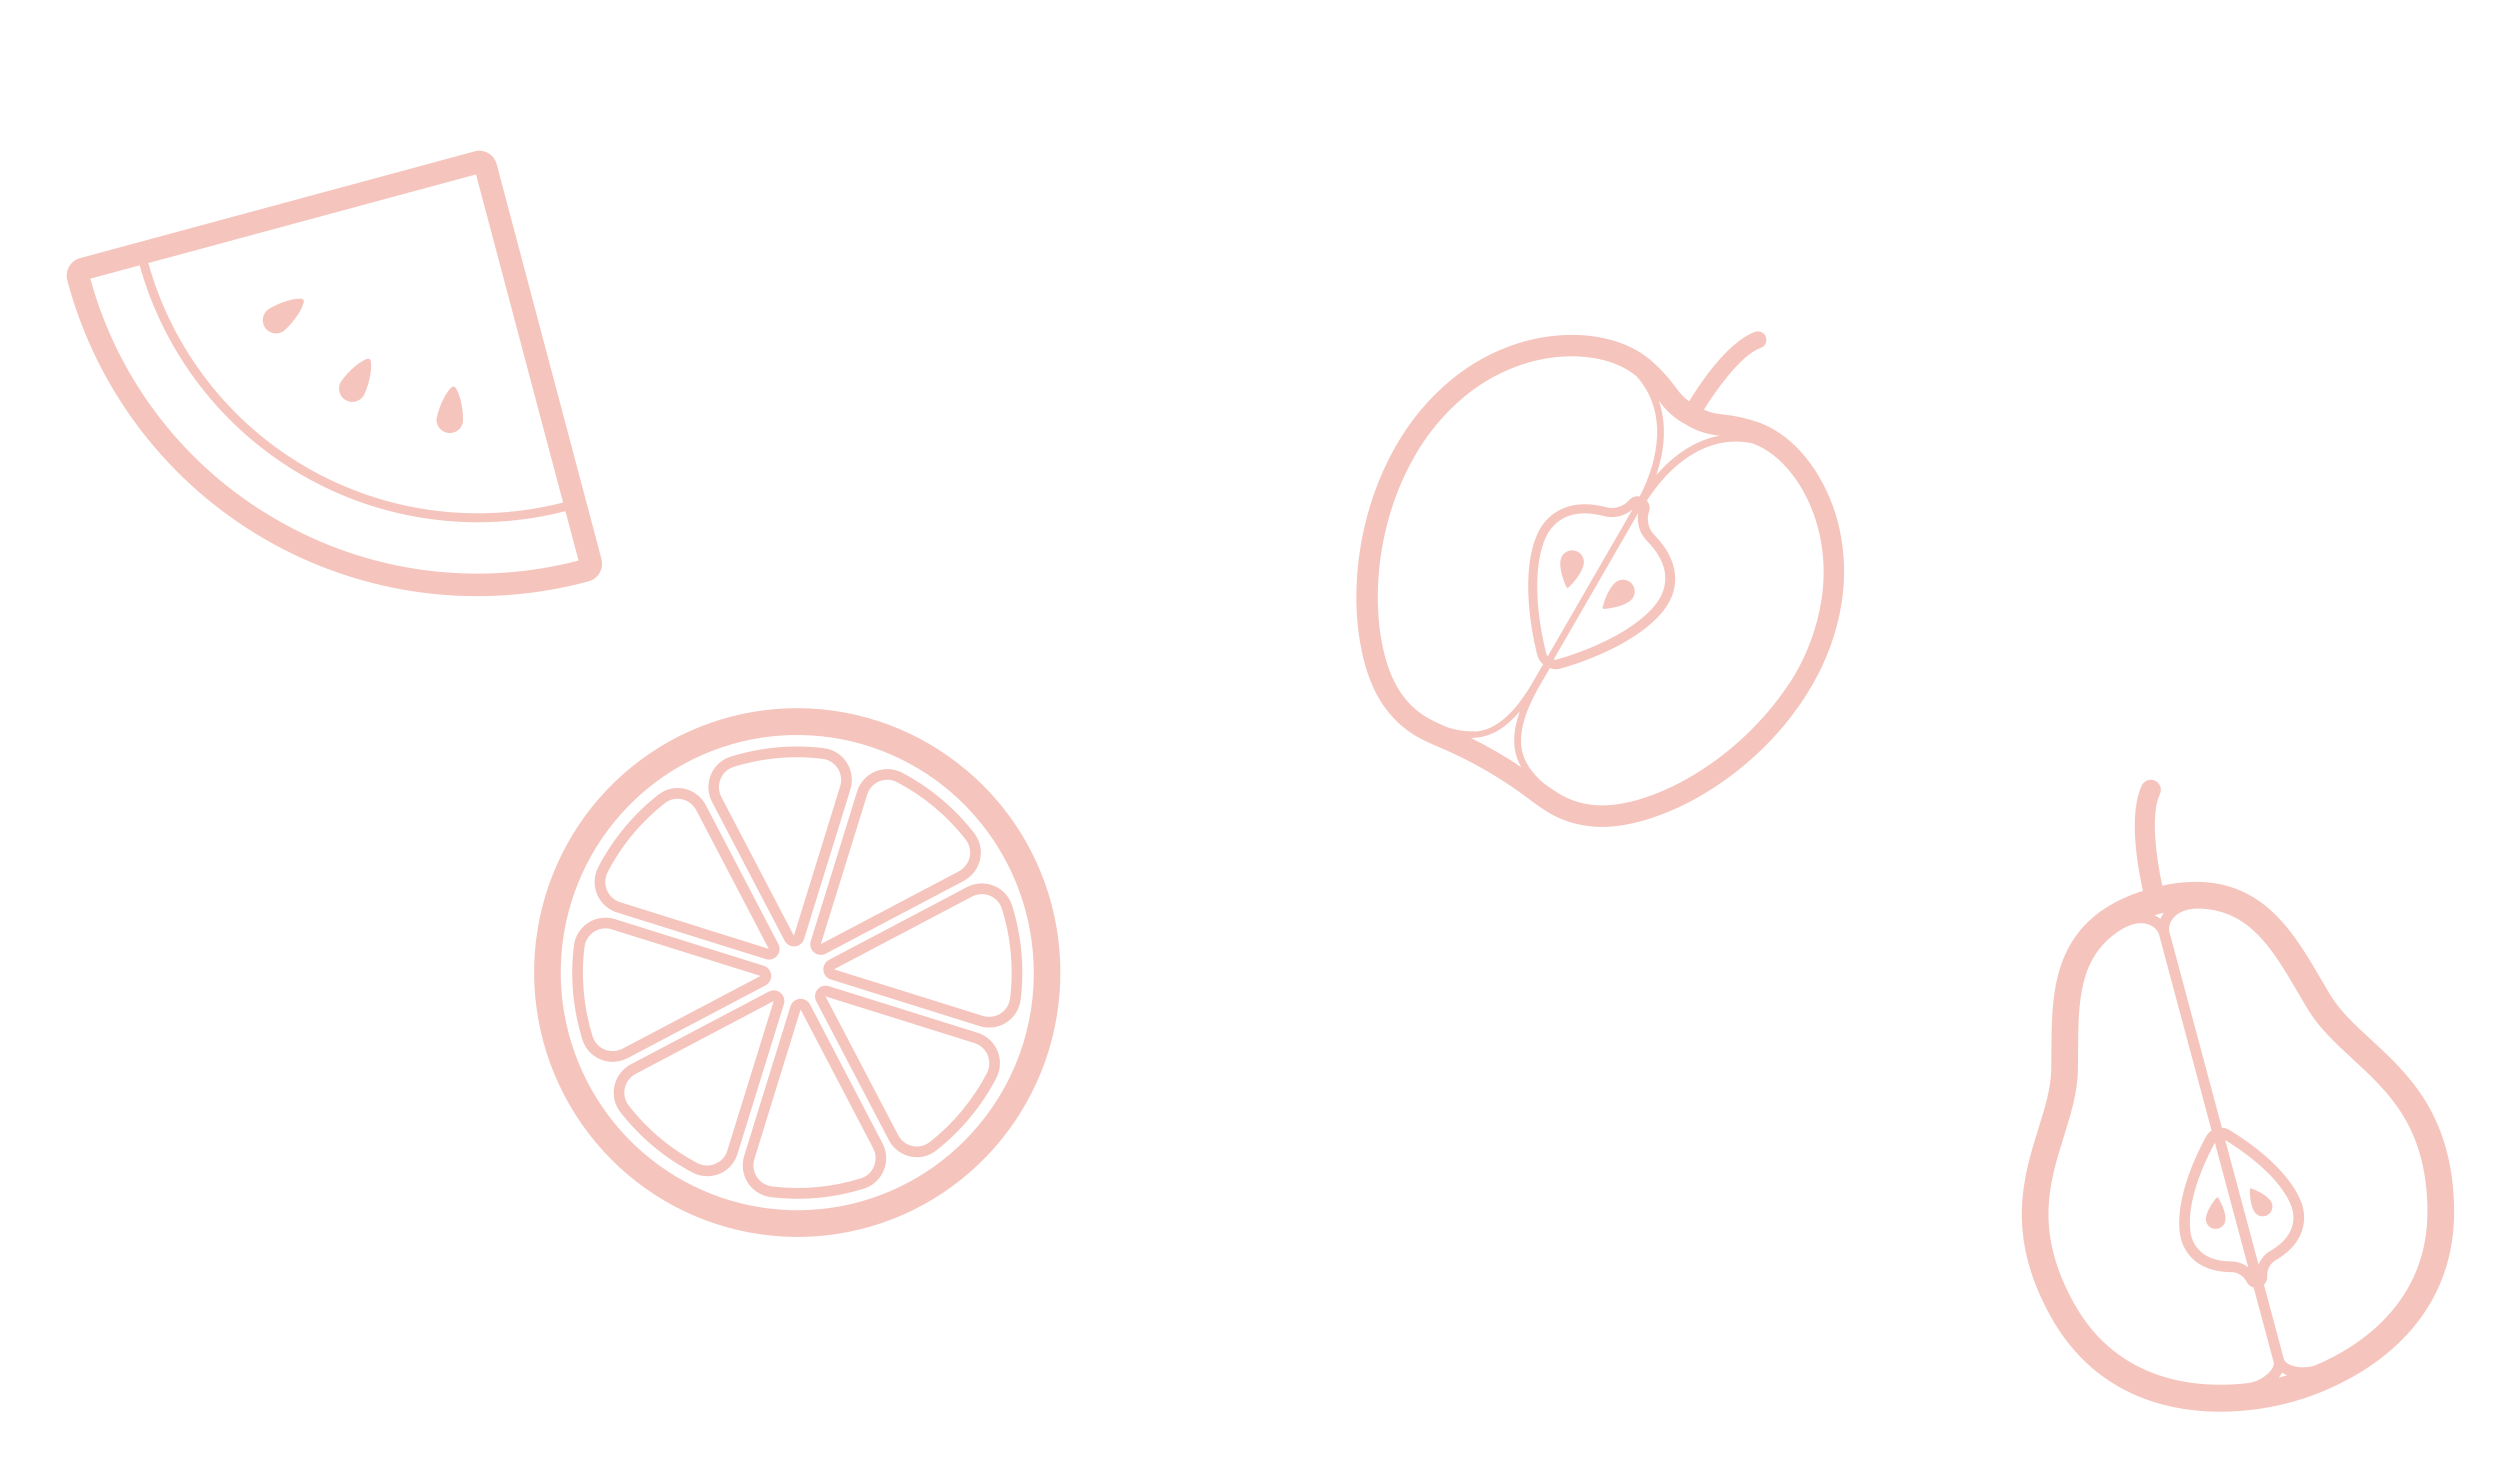 <svg width="445" height="260" viewBox="0 0 445 260" fill="none" xmlns="http://www.w3.org/2000/svg">
<path d="M53.608 53.161C52.828 53.152 52.051 53.266 51.306 53.499C50.034 53.846 48.821 54.382 47.705 55.087C47.209 55.468 46.882 56.029 46.794 56.648C46.706 57.267 46.864 57.896 47.235 58.397C47.605 58.898 48.158 59.233 48.774 59.328C49.39 59.423 50.02 59.272 50.527 58.906C51.523 58.038 52.386 57.028 53.088 55.908C53.522 55.258 53.856 54.545 54.079 53.795C54.099 53.722 54.102 53.645 54.088 53.57C54.073 53.495 54.042 53.424 53.997 53.363C53.952 53.302 53.893 53.252 53.826 53.217C53.758 53.182 53.684 53.163 53.608 53.161ZM107.064 99.522L88.406 29.214C88.187 28.389 87.649 27.686 86.912 27.26C86.174 26.835 85.297 26.721 84.473 26.943L14.258 45.941C13.85 46.051 13.467 46.24 13.132 46.499C12.796 46.757 12.514 47.079 12.302 47.446C12.09 47.813 11.953 48.218 11.897 48.638C11.841 49.058 11.868 49.484 11.977 49.893C14.529 59.538 18.955 68.576 25.002 76.49C31.049 84.404 38.599 91.039 47.218 96.015C55.837 100.992 65.358 104.212 75.236 105.492C85.113 106.772 95.153 106.086 104.782 103.474C105.606 103.251 106.309 102.709 106.737 101.968C107.165 101.227 107.282 100.347 107.064 99.522ZM84.729 31.044L100.228 89.449C84.767 93.415 68.397 91.178 54.606 83.216C40.815 75.254 30.693 62.195 26.397 46.822L84.729 31.044ZM49.246 92.503C32.969 83.161 21.051 67.746 16.078 49.603L24.856 47.229C29.259 63.015 39.648 76.427 53.808 84.602C67.968 92.777 84.777 95.069 100.649 90.988L102.982 99.778C84.784 104.542 65.475 101.928 49.246 92.503ZM77.701 74.595C77.67 75.199 77.869 75.791 78.258 76.251C78.648 76.711 79.198 77.004 79.797 77.071C80.397 77.138 80.999 76.974 81.484 76.612C81.968 76.249 82.297 75.716 82.405 75.121C82.46 73.802 82.318 72.484 81.983 71.21C81.809 70.449 81.52 69.719 81.124 69.047C81.084 68.983 81.03 68.928 80.966 68.887C80.902 68.846 80.83 68.82 80.754 68.811C80.679 68.803 80.602 68.811 80.53 68.836C80.458 68.862 80.393 68.903 80.339 68.957C79.798 69.522 79.348 70.168 79.005 70.871C78.386 72.04 77.946 73.296 77.701 74.595ZM64.775 70.352C65.344 69.163 65.734 67.896 65.932 66.592C66.075 65.824 66.1 65.039 66.006 64.264C65.995 64.189 65.967 64.117 65.924 64.054C65.881 63.992 65.825 63.939 65.759 63.901C65.693 63.863 65.62 63.84 65.544 63.835C65.468 63.829 65.392 63.841 65.321 63.869C64.602 64.174 63.934 64.588 63.339 65.095C62.311 65.92 61.41 66.891 60.664 67.979C60.348 68.527 60.262 69.177 60.423 69.787C60.585 70.397 60.982 70.916 61.527 71.231C62.072 71.546 62.721 71.63 63.33 71.465C63.939 71.3 64.459 70.9 64.775 70.352Z" fill="#F5C5BD"/>
<path d="M171.887 136.981C163.561 130.005 153.087 126.144 142.251 126.055C131.415 125.966 120.887 129.654 112.46 136.492C104.034 143.33 98.23 152.895 96.038 163.556C93.847 174.216 95.403 185.314 100.441 194.958C105.479 204.602 113.688 212.195 123.669 216.444C133.65 220.692 144.786 221.333 155.178 218.258C165.571 215.183 174.577 208.581 180.663 199.578C186.749 190.575 189.538 179.727 188.554 168.883C188.013 162.724 186.261 156.733 183.4 151.257C180.539 145.781 176.626 140.929 171.887 136.981ZM174.265 200.211C168.035 207.727 159.401 212.837 149.836 214.671C140.271 216.506 130.366 214.95 121.809 210.27C113.252 205.59 106.572 198.075 102.908 189.005C99.243 179.935 98.821 169.872 101.713 160.531C104.605 151.189 110.633 143.147 118.768 137.775C126.904 132.402 136.644 130.032 146.33 131.068C156.015 132.104 165.047 136.482 171.885 143.455C178.723 150.429 182.945 159.568 183.831 169.313C184.35 174.845 183.771 180.424 182.129 185.727C180.487 191.031 177.814 195.954 174.265 200.211ZM139.651 167.446C139.825 167.779 140.093 168.054 140.422 168.235C140.751 168.415 141.126 168.493 141.499 168.459C141.873 168.425 142.227 168.281 142.518 168.044C142.809 167.807 143.024 167.488 143.134 167.129L151.348 140.593C151.798 139.196 151.699 137.678 151.07 136.351C150.656 135.489 150.033 134.746 149.258 134.19C148.483 133.634 147.581 133.283 146.635 133.17C143.856 132.833 141.05 132.789 138.262 133.039C135.475 133.296 132.723 133.848 130.051 134.686C129.724 134.787 129.407 134.918 129.104 135.077C128.448 135.422 127.867 135.894 127.394 136.467C126.922 137.041 126.568 137.703 126.353 138.415C125.909 139.853 126.051 141.41 126.747 142.744L139.651 167.446ZM128.146 138.98C128.287 138.509 128.52 138.07 128.832 137.692C129.144 137.313 129.528 137 129.963 136.774C130.163 136.666 130.373 136.578 130.59 136.51C135.7 134.909 141.092 134.418 146.407 135.071C147.036 135.146 147.635 135.379 148.15 135.749C148.664 136.119 149.078 136.613 149.352 137.187C149.768 138.077 149.83 139.093 149.527 140.027L141.312 166.552L128.401 141.858C128.173 141.419 128.032 140.938 127.989 140.444C127.945 139.95 127.998 139.453 128.146 138.98ZM144.19 178.805C144.015 178.472 143.746 178.199 143.418 178.02C143.089 177.841 142.715 177.763 142.342 177.797C141.97 177.831 141.616 177.975 141.325 178.21C141.034 178.446 140.819 178.763 140.707 179.122L132.462 205.744C132.178 206.653 132.126 207.619 132.311 208.553C132.496 209.488 132.912 210.361 133.52 211.091C134.472 212.222 135.82 212.94 137.284 213.098C140.033 213.427 142.809 213.468 145.566 213.219C148.359 212.962 151.117 212.41 153.794 211.571C154.121 211.467 154.439 211.335 154.744 211.176C156.063 210.47 157.051 209.267 157.49 207.83C157.929 206.394 157.784 204.841 157.088 203.511L144.19 178.805ZM155.679 207.29C155.39 208.232 154.74 209.02 153.872 209.481C153.669 209.585 153.458 209.673 153.241 209.742C150.691 210.539 148.065 211.065 145.406 211.309C142.78 211.546 140.137 211.509 137.519 211.197C136.538 211.094 135.633 210.618 134.99 209.866C134.586 209.38 134.309 208.801 134.184 208.18C134.06 207.56 134.093 206.918 134.281 206.314L142.508 179.693L155.423 204.394C155.655 204.835 155.797 205.319 155.841 205.816C155.885 206.313 155.83 206.814 155.679 207.29ZM139.197 176.998C139.002 176.754 138.75 176.561 138.464 176.438C138.177 176.314 137.865 176.263 137.554 176.29C137.304 176.312 137.06 176.386 136.839 176.505L112.352 189.414C111.056 190.08 110.059 191.215 109.562 192.591C109.241 193.488 109.153 194.452 109.305 195.394C109.457 196.335 109.844 197.222 110.431 197.972C113.898 202.425 118.269 206.084 123.253 208.707C124.218 209.218 125.308 209.438 126.394 209.342C127.069 209.284 127.729 209.105 128.342 208.815L128.498 208.734L128.519 208.732L128.685 208.644C129.929 207.935 130.856 206.775 131.275 205.401L139.519 178.778C139.617 178.478 139.639 178.158 139.583 177.847C139.527 177.536 139.394 177.244 139.197 176.998ZM129.465 204.81C129.191 205.706 128.593 206.466 127.788 206.94L127.595 206.958L127.472 207.105C127.078 207.291 126.655 207.405 126.221 207.443C125.498 207.51 124.77 207.364 124.127 207.024C119.385 204.524 115.225 201.039 111.924 196.8C111.534 196.303 111.276 195.715 111.174 195.09C111.072 194.466 111.129 193.826 111.341 193.23C111.682 192.305 112.36 191.545 113.238 191.104L137.716 178.183L129.465 204.81ZM144.635 169.261C144.909 169.604 145.295 169.841 145.725 169.929C146.154 170.018 146.601 169.953 146.988 169.746L171.478 156.838C172.773 156.17 173.769 155.036 174.265 153.661C174.587 152.764 174.676 151.799 174.524 150.857C174.373 149.915 173.986 149.027 173.399 148.276C169.931 143.824 165.561 140.165 160.578 137.541C159.844 137.156 159.035 136.937 158.209 136.9C157.382 136.863 156.558 137.009 155.793 137.326C155.029 137.644 154.344 138.127 153.785 138.74C153.227 139.353 152.809 140.081 152.562 140.875L144.321 167.497C144.225 167.794 144.204 168.11 144.259 168.417C144.315 168.724 144.445 169.012 144.638 169.257L144.635 169.261ZM154.356 141.446C154.519 140.918 154.797 140.431 155.169 140.023C155.541 139.614 155.997 139.293 156.507 139.082C157.017 138.87 157.566 138.775 158.117 138.801C158.668 138.828 159.206 138.976 159.694 139.235C164.439 141.733 168.6 145.219 171.901 149.459C172.289 149.956 172.545 150.545 172.644 151.169C172.744 151.793 172.683 152.432 172.469 153.027C172.127 153.95 171.449 154.708 170.572 155.149L146.106 168.048L154.356 141.446ZM109.54 188.984C110.323 188.911 111.084 188.683 111.779 188.314L136.265 175.402C136.596 175.228 136.868 174.959 137.046 174.629C137.225 174.299 137.302 173.923 137.268 173.549C137.234 173.174 137.09 172.819 136.855 172.526C136.62 172.234 136.304 172.018 135.947 171.906L109.442 163.6C108.65 163.352 107.812 163.283 106.99 163.397C106.168 163.51 105.38 163.804 104.684 164.258C103.988 164.711 103.399 165.313 102.961 166.021C102.522 166.728 102.243 167.524 102.145 168.352C101.465 173.96 101.983 179.649 103.663 185.041C103.944 185.953 104.452 186.778 105.138 187.438C105.824 188.098 106.666 188.572 107.584 188.815C108.219 188.99 108.879 189.048 109.534 188.988L109.54 188.984ZM105.482 184.473C103.884 179.337 103.391 173.919 104.036 168.579C104.109 167.97 104.328 167.388 104.675 166.884C105.022 166.379 105.486 165.966 106.026 165.682C106.46 165.451 106.935 165.309 107.424 165.264C107.915 165.221 108.41 165.276 108.881 165.426L135.379 173.712L110.893 186.624C110.032 187.084 109.032 187.207 108.085 186.97C107.477 186.809 106.919 186.496 106.463 186.059C106.008 185.622 105.67 185.077 105.482 184.473ZM109.894 162.442L136.312 170.721C136.551 170.796 136.802 170.824 137.051 170.801C137.36 170.771 137.657 170.666 137.916 170.493C138.175 170.32 138.387 170.087 138.534 169.812C138.681 169.537 138.759 169.23 138.76 168.918C138.761 168.606 138.686 168.299 138.54 168.023L125.636 143.321C125.117 142.323 124.315 141.501 123.331 140.961C122.347 140.421 121.226 140.187 120.11 140.289C119.38 140.354 118.671 140.565 118.024 140.909C117.72 141.068 117.431 141.256 117.162 141.47C112.733 144.949 109.094 149.338 106.489 154.344C106.045 155.188 105.82 156.132 105.836 157.088C105.853 158.044 106.109 158.98 106.582 159.81C107.313 161.079 108.498 162.02 109.894 162.442ZM108.168 155.227C110.651 150.463 114.117 146.286 118.334 142.974C118.513 142.832 118.704 142.707 118.906 142.6C119.327 142.376 119.788 142.238 120.262 142.193C121.004 142.126 121.748 142.283 122.401 142.642C123.054 143.002 123.586 143.548 123.93 144.212L136.836 168.892L110.464 160.619C109.526 160.339 108.729 159.71 108.234 158.861C107.92 158.31 107.748 157.688 107.737 157.052C107.725 156.417 107.874 155.789 108.168 155.227ZM173.936 183.81L147.519 175.534C147.28 175.456 147.029 175.427 146.779 175.45C146.471 175.481 146.174 175.587 145.916 175.76C145.658 175.933 145.446 176.167 145.299 176.441C145.152 176.715 145.074 177.022 145.073 177.334C145.071 177.645 145.146 177.953 145.29 178.229L158.209 202.929C158.725 203.924 159.524 204.743 160.503 205.283C161.482 205.824 162.598 206.06 163.71 205.964C164.44 205.899 165.149 205.689 165.797 205.347C166.1 205.186 166.389 204.998 166.658 204.785C171.086 201.306 174.725 196.917 177.332 191.912C177.777 191.071 178.005 190.13 177.993 189.177C177.981 188.224 177.73 187.288 177.264 186.458C176.532 185.181 175.341 184.233 173.936 183.81ZM175.666 191.024C173.182 195.789 169.717 199.967 165.501 203.281C165.321 203.421 165.13 203.545 164.928 203.651C164.501 203.878 164.033 204.017 163.551 204.06C162.808 204.13 162.06 203.975 161.405 203.615C160.749 203.256 160.215 202.708 159.87 202.043L146.942 177.357L173.364 185.637C174.302 185.915 175.099 186.542 175.593 187.39C175.908 187.942 176.079 188.563 176.092 189.198C176.105 189.834 175.958 190.461 175.666 191.024ZM180.164 161.211C179.881 160.3 179.373 159.476 178.687 158.816C178.001 158.156 177.16 157.682 176.243 157.437C174.834 157.071 173.339 157.249 172.056 157.937L147.566 170.849C147.235 171.024 146.963 171.293 146.784 171.623C146.606 171.953 146.529 172.329 146.563 172.703C146.597 173.077 146.741 173.433 146.976 173.725C147.211 174.017 147.527 174.233 147.884 174.345L174.388 182.652C175.181 182.901 176.018 182.971 176.841 182.858C177.664 182.745 178.451 182.452 179.148 181.998C179.844 181.545 180.433 180.943 180.872 180.235C181.311 179.527 181.589 178.731 181.686 177.903C182.365 172.294 181.846 166.604 180.164 161.211ZM179.798 177.672C179.733 178.222 179.549 178.751 179.258 179.221C178.967 179.691 178.576 180.091 178.114 180.392C177.651 180.693 177.129 180.889 176.583 180.964C176.037 181.04 175.481 180.994 174.954 180.829L148.452 172.54L172.941 159.631C173.415 159.379 173.934 159.224 174.467 159.174C174.897 159.132 175.331 159.168 175.749 159.281C176.357 159.442 176.915 159.756 177.369 160.193C177.824 160.63 178.161 161.175 178.348 161.778C179.949 166.914 180.443 172.332 179.798 177.672Z" fill="#F5C5BD"/>
<path d="M280.211 97.991C279.942 97.943 279.666 97.948 279.398 98.006C279.131 98.065 278.877 98.175 278.651 98.332C278.426 98.488 278.233 98.688 278.084 98.919C277.936 99.15 277.833 99.407 277.784 99.677C277.482 101.331 278.428 103.64 278.815 104.483C278.833 104.521 278.859 104.554 278.892 104.579C278.924 104.604 278.963 104.621 279.004 104.629C279.044 104.636 279.086 104.634 279.126 104.622C279.166 104.609 279.202 104.588 279.232 104.559C279.89 103.904 281.6 102.074 281.902 100.42C281.952 100.149 281.947 99.87 281.889 99.601C281.831 99.332 281.72 99.077 281.563 98.851C281.406 98.625 281.206 98.433 280.974 98.285C280.742 98.138 280.483 98.038 280.211 97.991ZM327.797 107.419C328.505 103.014 328.383 98.518 327.437 94.165C326.627 90.448 325.158 86.91 323.1 83.719C321.03 80.547 318.465 78.023 315.694 76.424C314.854 75.936 313.971 75.526 313.057 75.199C311.01 74.472 308.884 73.993 306.722 73.772C305.414 73.608 304.551 73.5 303.298 72.93C305.263 69.721 309.807 63.231 313.397 61.926C313.586 61.861 313.762 61.759 313.912 61.626C314.062 61.492 314.184 61.33 314.272 61.149C314.359 60.968 314.409 60.771 314.42 60.571C314.431 60.37 314.402 60.17 314.334 59.981C314.267 59.792 314.162 59.619 314.027 59.471C313.892 59.324 313.728 59.205 313.547 59.122C313.365 59.038 313.168 58.992 312.968 58.986C312.768 58.98 312.568 59.013 312.381 59.085C307.4 60.871 302.281 68.772 300.668 71.428C299.532 70.619 299.007 69.925 298.208 68.868C296.935 67.107 295.456 65.505 293.804 64.096C293.063 63.467 292.267 62.908 291.424 62.424C288.642 60.817 285.174 59.858 281.389 59.649C277.597 59.464 273.799 59.961 270.177 61.118C265.934 62.474 261.979 64.617 258.518 67.433C254.479 70.737 251.086 74.764 248.511 79.306C244.088 86.966 241.577 96.276 241.437 105.518C241.354 109.448 241.77 113.37 242.675 117.19C243.603 120.926 244.979 123.982 246.763 126.276C248.221 128.228 250.057 129.864 252.161 131.088C253.454 131.797 254.786 132.432 256.152 132.989C261.867 135.403 267.26 138.517 272.208 142.259C273.374 143.163 274.591 144 275.853 144.766C277.965 145.977 280.3 146.748 282.719 147.036C285.598 147.434 288.933 147.097 292.632 146.033C296.393 144.907 299.998 143.306 303.359 141.268C311.302 136.531 318.1 129.696 322.522 122.037C325.169 117.531 326.958 112.574 327.797 107.419ZM300.018 75.537C301.85 76.67 303.924 77.356 306.073 77.539L305.963 77.564C305.827 77.59 305.688 77.623 305.551 77.652L305.186 77.736L304.769 77.849L304.409 77.951C304.268 77.994 304.128 78.042 303.99 78.087C303.852 78.132 303.753 78.164 303.64 78.207C303.527 78.251 303.353 78.316 303.213 78.364C303.073 78.412 302.987 78.45 302.875 78.499C302.763 78.547 302.581 78.626 302.435 78.691C302.29 78.756 302.221 78.785 302.115 78.837C302.009 78.888 301.805 78.992 301.652 79.069C301.5 79.146 301.452 79.166 301.354 79.218C301.185 79.31 301.005 79.42 300.843 79.507C300.763 79.554 300.683 79.596 300.601 79.641C300.35 79.79 300.101 79.944 299.855 80.108C299.608 80.271 299.422 80.393 299.206 80.538L298.999 80.689C298.855 80.791 298.712 80.893 298.571 81.005C298.488 81.066 298.406 81.132 298.325 81.197C298.196 81.296 298.069 81.396 297.942 81.499L297.684 81.717C297.564 81.82 297.443 81.919 297.323 82.023C297.203 82.127 297.148 82.18 297.055 82.271C296.962 82.363 296.825 82.477 296.709 82.587L296.444 82.837L296.126 83.172C296.035 83.261 295.947 83.351 295.871 83.427C295.795 83.504 295.649 83.653 295.542 83.769C295.435 83.884 295.367 83.954 295.282 84.045C295.197 84.137 295.07 84.281 294.964 84.401C294.928 84.465 294.866 84.51 294.814 84.564C294.851 84.501 294.859 84.425 294.883 84.355C294.934 84.203 294.981 84.053 295.033 83.901C295.084 83.75 295.105 83.657 295.142 83.538C295.179 83.418 295.232 83.236 295.276 83.084C295.32 82.932 295.342 82.844 295.366 82.733L295.483 82.281L295.567 81.928C295.603 81.775 295.634 81.624 295.665 81.473C295.696 81.322 295.716 81.24 295.746 81.117C295.777 80.994 295.805 80.809 295.831 80.651L295.891 80.319C295.916 80.157 295.94 79.998 295.961 79.837C295.977 79.733 295.993 79.629 296.004 79.527C296.029 79.352 296.046 79.177 296.064 78.998L296.093 78.741C296.117 78.485 296.136 78.222 296.141 77.964C296.146 77.705 296.168 77.376 296.172 77.084C296.17 76.99 296.166 76.9 296.168 76.808C296.169 76.611 296.171 76.407 296.162 76.221C296.158 76.11 296.149 76 296.142 75.887C296.135 75.775 296.125 75.543 296.112 75.371C296.099 75.198 296.089 75.14 296.078 75.021C296.066 74.901 296.046 74.701 296.025 74.543C296.003 74.386 295.991 74.303 295.972 74.183C295.953 74.063 295.927 73.879 295.894 73.736C295.861 73.592 295.848 73.496 295.823 73.373C295.798 73.249 295.765 73.085 295.732 72.941L295.641 72.579C295.604 72.441 295.569 72.3 295.53 72.16L295.419 71.803C295.376 71.669 295.335 71.533 295.29 71.402L295.256 71.294C296.489 73.064 298.12 74.517 300.018 75.537ZM291.627 91.278C291.46 92.173 291.511 93.095 291.777 93.964C292.042 94.833 292.514 95.624 293.152 96.269C294.909 98.048 295.972 99.885 296.313 101.716C296.682 103.749 296.127 105.771 294.715 107.565C292.63 110.205 288.999 112.718 284.214 114.83C281.905 115.854 279.527 116.711 277.097 117.395C276.916 117.443 276.727 117.444 276.546 117.399L291.627 91.278ZM262.318 130.157L262.18 130.166L262.069 130.17C262.024 130.173 261.978 130.174 261.932 130.172L261.822 130.176L261.686 130.175L261.57 130.176L261.441 130.17L261.321 130.169L261.189 130.161L261.07 130.153L260.94 130.142L260.815 130.13C260.771 130.129 260.731 130.122 260.689 130.118L260.561 130.105L260.433 130.091L260.303 130.073L260.178 130.053L260.044 130.036L259.924 130.015L259.785 129.991L259.667 129.967L259.523 129.94L259.407 129.918L259.258 129.884L259.14 129.86L258.991 129.826L258.869 129.796L258.725 129.761L258.602 129.73L258.454 129.689L258.336 129.657L258.18 129.615L258.067 129.582L257.904 129.537L257.788 129.502L257.645 129.459C256.424 128.96 255.233 128.391 254.076 127.758C252.396 126.779 250.933 125.468 249.776 123.902C246.827 120.114 245.136 113.253 245.254 105.548C245.384 96.948 247.712 88.301 251.812 81.2C254.151 77.068 257.234 73.404 260.905 70.397C263.995 67.88 267.527 65.966 271.318 64.755C277.895 62.675 284.866 63.049 289.514 65.733C290.142 66.093 290.738 66.508 291.293 66.973L291.533 67.252L291.759 67.52L291.988 67.817L292.201 68.093L292.421 68.406L292.626 68.697C292.693 68.796 292.753 68.899 292.814 69.002C292.874 69.106 292.946 69.204 293.007 69.307L293.176 69.618C293.234 69.724 293.298 69.829 293.352 69.937L293.504 70.25L293.665 70.581L293.801 70.901C293.849 71.013 293.899 71.126 293.946 71.246C293.993 71.366 294.023 71.46 294.062 71.567L294.192 71.924C294.228 72.029 294.26 72.14 294.292 72.251C294.324 72.362 294.368 72.492 294.401 72.616C294.434 72.74 294.461 72.839 294.488 72.952C294.515 73.064 294.553 73.199 294.581 73.324C294.61 73.449 294.627 73.564 294.651 73.682L294.726 74.051L294.782 74.426L294.836 74.791L294.876 75.18C294.885 75.302 294.903 75.425 294.912 75.547C294.922 75.67 294.926 75.829 294.939 75.966C294.952 76.102 294.954 76.196 294.957 76.31C294.959 76.424 294.961 76.642 294.962 76.808C294.962 76.905 294.967 77 294.962 77.098C294.961 77.363 294.953 77.628 294.941 77.891C294.762 81.213 293.697 84.821 291.868 88.37C291.527 88.3 291.173 88.323 290.843 88.436C290.513 88.549 290.219 88.748 289.99 89.013C289.495 89.586 288.849 90.009 288.127 90.233C287.405 90.456 286.636 90.472 285.907 90.278C283.166 89.565 280.726 89.578 278.65 90.323C276.259 91.181 274.453 92.992 273.432 95.558C270.182 103.713 273.524 116.214 273.679 116.75C273.843 117.338 274.194 117.856 274.681 118.222L274.03 119.348C273.835 119.686 273.643 120.018 273.457 120.341C273.406 120.429 273.358 120.514 273.309 120.598C273.26 120.683 273.222 120.749 273.18 120.822C273.138 120.894 273.122 120.921 273.093 120.972L272.908 121.292L272.809 121.465L272.645 121.748C272.598 121.83 272.549 121.914 272.502 121.996L272.388 122.192L272.217 122.447L272.119 122.616L271.955 122.86C271.924 122.914 271.891 122.971 271.857 123.029L271.7 123.26C271.669 123.314 271.634 123.375 271.587 123.42C271.541 123.466 271.464 123.599 271.401 123.687C271.379 123.726 271.354 123.769 271.331 123.808L271.148 124.064C271.125 124.103 271.102 124.143 271.065 124.173C271.009 124.27 270.935 124.348 270.874 124.434C270.853 124.47 270.834 124.503 270.815 124.536C270.761 124.63 270.683 124.709 270.615 124.791C270.598 124.822 270.579 124.855 270.561 124.885C270.507 124.979 270.431 125.055 270.364 125.137C270.348 125.164 270.331 125.194 270.315 125.222C270.264 125.309 270.189 125.378 270.125 125.454C270.106 125.487 270.088 125.517 270.056 125.539C270.009 125.62 269.934 125.686 269.874 125.756L269.799 125.845C269.735 125.921 269.668 125.995 269.606 126.068C269.584 126.091 269.563 126.116 269.544 126.141L269.343 126.363C269.331 126.385 269.317 126.409 269.29 126.421L269.098 126.628L269.036 126.694C268.975 126.759 268.91 126.822 268.849 126.887L268.787 126.952C268.722 127.015 268.663 127.077 268.6 127.138C268.586 127.162 268.572 127.186 268.535 127.201L268.347 127.382L268.29 127.438C268.226 127.494 268.165 127.551 268.104 127.608L268.04 127.664C267.979 127.721 267.916 127.774 267.852 127.829C267.84 127.85 267.813 127.863 267.794 127.88C267.732 127.933 267.668 127.989 267.602 128.039C267.592 128.057 267.582 128.076 267.548 128.085C267.515 128.094 267.421 128.188 267.357 128.236C267.34 128.251 267.323 128.265 267.305 128.278C267.244 128.327 267.182 128.372 267.123 128.419L267.061 128.463L266.875 128.598L266.82 128.638L266.635 128.765L266.576 128.803L266.393 128.919L266.335 128.958L266.159 129.062C266.137 129.077 266.114 129.09 266.091 129.103L265.919 129.201L265.852 129.239L265.682 129.326L265.611 129.365L265.44 129.447L265.372 129.481L265.201 129.555C265.178 129.568 265.153 129.58 265.129 129.59C265.074 129.615 265.019 129.635 264.961 129.658L264.888 129.688L264.728 129.749L264.647 129.779L264.491 129.834L264.407 129.862L264.252 129.909L264.164 129.935L264.008 129.977L263.922 130L263.769 130.037L263.681 130.058L263.529 130.091L263.44 130.108L263.289 130.134L263.194 130.152L263.05 130.173L262.951 130.184L262.808 130.202L262.703 130.21L262.564 130.223L262.318 130.157ZM290.59 90.68L275.506 116.807C275.377 116.672 275.284 116.507 275.234 116.327C274.607 113.883 274.155 111.396 273.882 108.885C273.319 103.685 273.68 99.284 274.924 96.158C275.771 94.039 277.245 92.547 279.19 91.85C280.955 91.215 283.077 91.217 285.488 91.864C286.369 92.096 287.293 92.109 288.182 91.903C289.071 91.696 289.898 91.277 290.59 90.68ZM266.385 133.805C264.645 132.801 263.149 132.013 261.824 131.365L262.069 131.358L262.378 131.343L262.66 131.32C262.761 131.311 262.861 131.304 262.962 131.289C263.062 131.275 263.146 131.263 263.241 131.25L263.532 131.204L263.811 131.144L264.095 131.082L264.369 131.003C264.462 130.98 264.554 130.953 264.648 130.922C264.742 130.892 264.831 130.863 264.921 130.831L265.195 130.731C265.283 130.697 265.374 130.657 265.463 130.62L265.735 130.504L266.001 130.375C266.091 130.331 266.181 130.286 266.268 130.24C266.355 130.193 266.445 130.141 266.531 130.09L266.799 129.938L267.06 129.771C267.147 129.717 267.233 129.658 267.324 129.597C267.415 129.537 267.493 129.478 267.581 129.416C267.669 129.354 267.755 129.287 267.842 129.22C267.929 129.153 268.015 129.087 268.099 129.018C268.182 128.95 268.276 128.879 268.363 128.804C268.45 128.73 268.53 128.66 268.617 128.585C268.705 128.511 268.79 128.431 268.888 128.339C268.985 128.246 269.055 128.181 269.138 128.1C269.22 128.019 269.314 127.933 269.399 127.849C269.484 127.765 269.57 127.678 269.651 127.592C269.733 127.506 269.829 127.409 269.916 127.314C270.003 127.219 270.081 127.132 270.168 127.037C270.255 126.942 270.344 126.844 270.431 126.742C270.455 126.699 270.496 126.671 270.526 126.632L270.482 126.771C270.437 126.898 270.396 127.024 270.358 127.146C270.319 127.269 270.279 127.387 270.244 127.503C270.208 127.62 270.171 127.747 270.137 127.868C270.103 127.99 270.069 128.103 270.041 128.215C270.012 128.328 269.981 128.451 269.954 128.567C269.926 128.684 269.899 128.794 269.863 128.918L269.785 129.275C269.764 129.388 269.74 129.499 269.721 129.609C269.702 129.718 269.686 129.83 269.671 129.938C269.657 130.046 269.636 130.159 269.623 130.264C269.61 130.37 269.596 130.478 269.586 130.585L269.554 130.905L269.537 131.217C269.534 131.32 269.526 131.424 269.526 131.529C269.526 131.633 269.523 131.728 269.524 131.83L269.527 132.137C269.53 132.236 269.538 132.333 269.544 132.433L269.565 132.731L269.598 133.02L269.636 133.315C269.654 133.41 269.673 133.502 269.687 133.594L269.744 133.885C269.763 133.976 269.79 134.068 269.814 134.159C269.838 134.249 269.86 134.35 269.887 134.442C269.914 134.534 269.943 134.623 269.969 134.715L270.06 134.989L270.168 135.261L270.269 135.529L270.394 135.798L270.517 136.058L270.66 136.33C270.697 136.404 270.732 136.476 270.774 136.549C269.555 135.712 268.121 134.808 266.379 133.802L266.385 133.805ZM301.419 137.975C294.805 141.929 288.017 143.895 283.262 143.235C281.328 143.017 279.461 142.405 277.773 141.439C276.646 140.754 275.559 140.007 274.515 139.2L274.405 139.1L274.317 139.017L274.196 138.899L274.111 138.817L273.997 138.703L273.91 138.617L273.8 138.509L273.713 138.418L273.61 138.311L273.523 138.22L273.419 138.108L273.339 138.017L273.236 137.905L273.159 137.817L273.063 137.705L272.983 137.615L272.893 137.506L272.815 137.413L272.733 137.305L272.653 137.207L272.573 137.104L272.497 137L272.421 136.895C272.387 136.876 272.37 136.83 272.348 136.793L272.275 136.69L272.2 136.583L272.133 136.484L272.061 136.374L272 136.27L271.945 136.158L271.887 136.056L271.818 135.94L271.765 135.845L271.7 135.722L271.648 135.624L271.587 135.501L271.542 135.406L271.483 135.279L271.437 135.185L271.382 135.052L271.342 134.961L271.288 134.825L271.257 134.734L271.203 134.591L271.173 134.505L271.126 134.357L271.1 134.269L271.055 134.119L271.033 134.033L270.991 133.876L270.97 133.788L270.933 133.629L270.915 133.543L270.885 133.38L270.87 133.295L270.843 133.126L270.832 133.048C270.823 132.986 270.813 132.928 270.807 132.869C270.804 132.842 270.802 132.815 270.802 132.789L270.78 132.603L270.776 132.528L270.761 132.338L270.76 132.257L270.75 132.066L270.75 131.99L270.748 131.792C270.747 131.765 270.748 131.739 270.75 131.712L270.752 131.508L270.756 131.438L270.765 131.222L270.769 131.152L270.786 130.928L270.793 130.86L270.817 130.632L270.825 130.556C270.836 130.482 270.843 130.406 270.856 130.328C270.858 130.306 270.861 130.284 270.866 130.262C270.876 130.183 270.887 130.101 270.901 130.02C270.916 129.94 270.909 129.973 270.914 129.951C270.925 129.869 270.941 129.786 270.955 129.705C270.967 129.684 270.965 129.654 270.971 129.63C270.987 129.546 271.001 129.466 271.02 129.385L271.036 129.301C271.055 129.22 271.074 129.138 271.09 129.055L271.111 128.978L271.173 128.724C271.179 128.695 271.187 128.665 271.196 128.637C271.216 128.552 271.24 128.469 271.263 128.381L271.288 128.296C271.314 128.21 271.336 128.122 271.362 128.036L271.388 127.95L271.471 127.681C271.483 127.659 271.497 127.635 271.495 127.605L271.587 127.321C271.598 127.293 271.608 127.265 271.615 127.236C271.664 127.152 271.68 127.048 271.715 126.952C271.731 126.925 271.747 126.898 271.748 126.862L271.852 126.576C271.87 126.546 271.887 126.516 271.891 126.474C271.925 126.381 271.962 126.289 271.997 126.193C272.013 126.166 272.031 126.136 272.046 126.109C272.084 126.009 272.124 125.912 272.166 125.811C272.183 125.781 272.202 125.748 272.22 125.718C272.257 125.618 272.299 125.518 272.341 125.417C272.36 125.384 272.38 125.351 272.4 125.315C272.453 125.224 272.484 125.121 272.531 125.02C272.553 124.98 272.576 124.941 272.584 124.893L272.714 124.606C272.736 124.567 272.761 124.524 272.783 124.485C272.837 124.392 272.873 124.288 272.921 124.19C272.969 124.093 272.988 124.076 273.004 124.013L273.125 123.761C273.158 123.703 273.192 123.646 273.223 123.592L273.351 123.328L273.449 123.159L273.584 122.883L273.698 122.686C273.745 122.605 273.793 122.52 273.841 122.439L274.004 122.155L274.104 121.983L274.289 121.663C274.318 121.612 274.346 121.563 274.376 121.512C274.405 121.461 274.461 121.364 274.505 121.288C274.548 121.213 274.602 121.119 274.653 121.032C274.839 120.709 275.031 120.377 275.226 120.039L275.876 118.912C276.437 119.15 277.061 119.196 277.652 119.044C278.181 118.903 290.689 115.557 296.128 108.662C297.84 106.495 298.505 104.025 298.053 101.526C297.66 99.355 296.452 97.236 294.479 95.227C293.946 94.693 293.575 94.019 293.408 93.281C293.24 92.544 293.284 91.773 293.533 91.058C293.645 90.728 293.668 90.375 293.6 90.034C293.531 89.693 293.373 89.377 293.142 89.118C295.309 85.747 297.893 83.033 300.681 81.217C300.906 81.069 301.131 80.929 301.357 80.802C301.439 80.749 301.525 80.706 301.609 80.657C301.752 80.575 301.897 80.49 302.042 80.413C302.187 80.335 302.246 80.309 302.349 80.256C302.452 80.203 302.602 80.124 302.725 80.07C302.848 80.016 302.95 79.971 303.061 79.918L303.418 79.758L303.761 79.622L304.113 79.483L304.471 79.364C304.585 79.325 304.698 79.281 304.816 79.245C304.933 79.208 305.061 79.173 305.185 79.14L305.516 79.045L305.89 78.959C306.002 78.931 306.114 78.903 306.223 78.882L306.598 78.816C306.709 78.796 306.823 78.773 306.933 78.756C307.043 78.739 307.184 78.724 307.304 78.709L307.649 78.667L308.017 78.641L308.364 78.616C308.484 78.609 308.607 78.612 308.728 78.609L309.082 78.6C309.202 78.601 309.321 78.609 309.442 78.615C309.563 78.62 309.682 78.616 309.801 78.625L310.155 78.656L310.536 78.691L310.882 78.737L311.253 78.787L311.613 78.858L311.975 78.926C312.655 79.175 313.312 79.483 313.939 79.846C318.587 82.53 322.396 88.38 323.883 95.116C324.729 99.01 324.835 103.031 324.195 106.97C323.426 111.652 321.795 116.155 319.386 120.246C315.12 127.219 308.795 133.559 301.413 137.971L301.419 137.975ZM285.57 108.395C286.493 108.309 288.967 107.973 290.248 106.885C290.672 106.522 290.935 106.005 290.98 105.448C291.024 104.891 290.846 104.34 290.485 103.917C290.124 103.493 289.609 103.232 289.054 103.189C288.499 103.147 287.949 103.327 287.525 103.691C286.244 104.779 285.513 107.175 285.276 108.072C285.265 108.115 285.264 108.159 285.275 108.201C285.285 108.243 285.306 108.282 285.335 108.314C285.364 108.347 285.401 108.371 285.442 108.385C285.483 108.399 285.527 108.403 285.57 108.395Z" fill="#F5C5BD"/>
<path d="M403.755 216.197C404.132 215.933 404.389 215.529 404.469 215.075C404.549 214.62 404.446 214.152 404.183 213.772C403.39 212.624 401.477 211.823 400.755 211.555C400.722 211.542 400.688 211.538 400.653 211.542C400.619 211.546 400.586 211.558 400.558 211.578C400.53 211.598 400.506 211.624 400.491 211.655C400.475 211.686 400.467 211.72 400.467 211.754C400.462 212.528 400.534 214.606 401.328 215.757C401.458 215.947 401.624 216.109 401.817 216.234C402.01 216.359 402.225 216.444 402.451 216.485C402.677 216.526 402.908 216.521 403.132 216.472C403.356 216.422 403.567 216.329 403.755 216.197ZM431.793 196.078C428.951 191.425 425.264 188.014 422.005 185.018C419.151 182.412 416.491 179.938 414.729 176.992C414.232 176.158 413.73 175.304 413.247 174.477C410.924 170.501 408.519 166.389 405.411 163.197C401.626 159.311 397.289 157.282 392.158 157.004C389.714 156.89 387.267 157.109 384.883 157.654C383.874 152.966 382.72 145.093 384.446 141.4C384.554 141.187 384.618 140.953 384.634 140.714C384.651 140.475 384.619 140.235 384.541 140.008C384.463 139.781 384.341 139.572 384.181 139.393C384.022 139.214 383.828 139.069 383.612 138.967C383.396 138.865 383.161 138.807 382.922 138.797C382.684 138.787 382.446 138.826 382.222 138.91C381.999 138.995 381.795 139.124 381.622 139.289C381.45 139.454 381.312 139.653 381.217 139.873C378.867 144.909 380.442 154.098 381.432 158.582C379.047 159.307 376.774 160.356 374.674 161.7C370.372 164.52 367.631 168.445 366.296 173.689C365.197 178.008 365.173 182.771 365.147 187.376C365.141 188.334 365.137 189.324 365.121 190.295C365.07 193.727 363.984 197.205 362.836 200.883C361.518 205.105 360.023 209.891 359.889 215.355C359.741 221.638 361.418 227.844 365.015 234.322C369 241.501 374.773 246.505 382.161 249.145C389.065 251.626 396.019 251.506 400.641 250.971C405.35 250.436 409.952 249.203 414.297 247.312C418.561 245.448 424.65 242.087 429.386 236.491C434.463 230.493 436.977 223.269 436.827 215.08C436.71 207.648 435.049 201.449 431.793 196.078ZM396.083 202.928C397.745 203.927 405.26 208.651 407.684 214.278C408.037 215.029 408.223 215.848 408.228 216.677C408.233 217.507 408.058 218.327 407.714 219.081C407.071 220.437 405.865 221.644 404.119 222.664C403.172 223.218 402.434 224.072 402.022 225.092L396.083 202.928ZM400.186 225.584C399.319 224.906 398.253 224.536 397.156 224.53C395.138 224.519 393.484 224.07 392.255 223.223C391.58 222.743 391.017 222.12 390.607 221.399C390.197 220.678 389.948 219.876 389.879 219.049C389.161 212.965 393.309 205.108 394.247 203.42L400.186 225.584ZM393.663 201.242C393.301 201.462 392.999 201.77 392.786 202.137C392.554 202.531 387.125 211.933 387.991 219.269C388.088 220.367 388.423 221.43 388.973 222.385C389.523 223.339 390.274 224.161 391.174 224.794C392.731 225.871 394.74 226.426 397.15 226.441C397.724 226.442 398.286 226.606 398.772 226.913C399.258 227.22 399.649 227.657 399.9 228.176C400.023 228.426 400.198 228.647 400.415 228.822C400.631 228.997 400.883 229.123 401.152 229.19L404.694 242.411C404.711 242.474 404.721 242.539 404.725 242.605C404.725 242.605 404.73 242.625 404.733 242.635C404.734 242.693 404.732 242.752 404.726 242.81C404.732 242.833 404.738 242.854 404.716 242.881L404.687 243.026C404.514 243.722 403.812 244.52 402.885 245.148L402.649 245.301L402.612 245.311L402.367 245.452L402.166 245.56L402.046 245.621L401.726 245.768L401.672 245.783C401.544 245.839 401.413 245.888 401.285 245.933C401.151 245.969 401.014 246.006 400.88 246.042L400.605 246.116L400.544 246.132L400.336 246.17L400.085 246.201C392.007 247.138 377.248 246.546 369.167 231.979C362.085 219.22 364.769 210.619 367.368 202.3C368.621 198.279 369.809 194.482 369.872 190.358C369.885 189.362 369.889 188.372 369.895 187.389C369.946 178.291 369.99 170.437 377.266 165.664C378.024 165.154 378.857 164.765 379.734 164.512C380.049 164.428 380.37 164.371 380.694 164.342C382.802 164.167 384.064 165.445 384.294 166.304L393.663 201.242ZM405.634 245.208C405.851 244.937 406.04 244.645 406.198 244.336L406.227 244.349C406.352 244.428 406.48 244.502 406.613 244.571L406.671 244.599C406.807 244.667 406.95 244.73 407.082 244.792L407.098 244.787C406.624 244.961 406.155 245.087 405.634 245.208ZM385.149 162.469L384.988 162.711L384.938 162.793L384.84 162.964C384.821 162.994 384.804 163.025 384.789 163.057C384.757 163.112 384.729 163.167 384.701 163.225L384.657 163.312L384.573 163.508L384.55 163.558L384.51 163.529C384.455 163.486 384.396 163.44 384.335 163.399L384.252 163.345L384.096 163.243L384.005 163.187L383.832 163.09L383.752 163.046C383.664 163.001 383.577 162.956 383.487 162.915C384.037 162.768 384.606 162.615 385.163 162.466L385.149 162.469ZM432.081 215.129C432.359 231.771 419.884 239.69 412.416 242.904L412.187 243.001L411.968 243.082L411.924 243.093L411.646 243.168C409.877 243.642 407.801 243.293 406.923 242.499C406.829 242.411 406.744 242.313 406.672 242.205C406.604 242.108 406.553 242 406.522 241.885L402.988 228.698C403.189 228.506 403.345 228.271 403.445 228.011C403.545 227.751 403.586 227.472 403.566 227.194C403.525 226.619 403.645 226.044 403.913 225.535C404.181 225.026 404.586 224.604 405.083 224.315C407.163 223.097 408.625 221.612 409.431 219.902C409.895 218.903 410.135 217.813 410.134 216.71C410.133 215.606 409.892 214.516 409.426 213.515C406.502 206.719 397.101 201.298 396.704 201.076C396.336 200.864 395.921 200.748 395.497 200.739L386.141 165.824C385.879 164.844 386.507 162.712 389.195 161.992L389.496 161.911C390.165 161.77 390.847 161.708 391.53 161.727C391.652 161.727 391.776 161.733 391.893 161.741C400.588 162.234 404.553 169.014 409.143 176.868C409.64 177.717 410.138 178.572 410.651 179.427C412.767 182.968 415.689 185.657 418.79 188.518C425.208 194.439 431.837 200.545 432.083 215.135L432.081 215.129ZM394.256 218.735C394.714 218.775 395.169 218.63 395.521 218.333C395.872 218.036 396.091 217.61 396.13 217.15C396.241 215.756 395.265 213.921 394.874 213.253C394.857 213.22 394.832 213.191 394.802 213.17C394.771 213.15 394.735 213.137 394.698 213.135C394.661 213.132 394.624 213.14 394.59 213.156C394.557 213.172 394.529 213.197 394.508 213.228C394.017 213.822 392.76 215.472 392.648 216.863C392.629 217.091 392.656 217.321 392.726 217.54C392.796 217.758 392.908 217.961 393.056 218.136C393.204 218.31 393.385 218.454 393.588 218.559C393.792 218.664 394.013 218.727 394.241 218.746L394.256 218.735Z" fill="#F5C5BD"/>
</svg>
